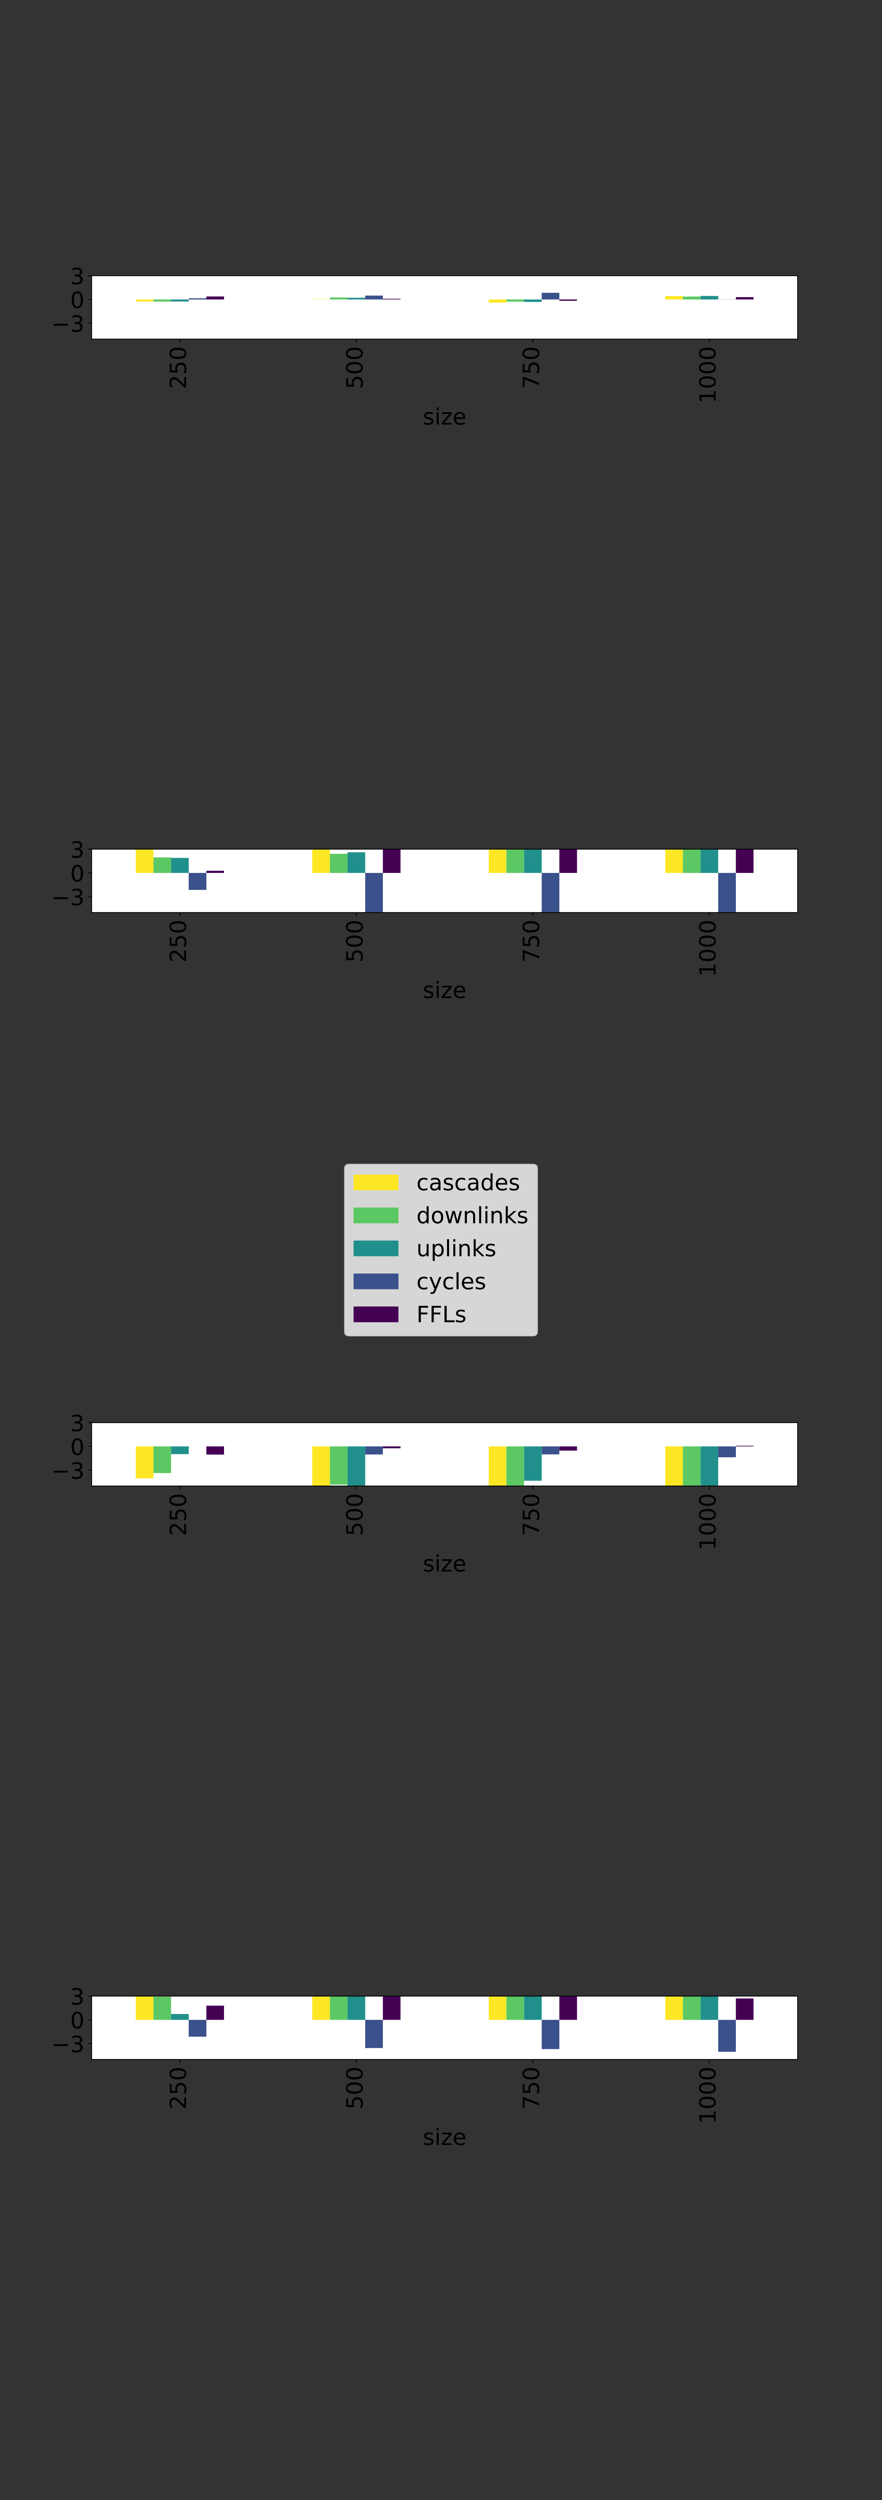 <?xml version="1.0" encoding="utf-8" standalone="no"?>
<!DOCTYPE svg PUBLIC "-//W3C//DTD SVG 1.1//EN"
  "http://www.w3.org/Graphics/SVG/1.1/DTD/svg11.dtd">
<!-- Created with matplotlib (https://matplotlib.org/) -->
<svg height="2448pt" version="1.1" viewBox="0 0 864 2448" width="864pt" xmlns="http://www.w3.org/2000/svg" xmlns:xlink="http://www.w3.org/1999/xlink">
 <rect x="0" y="0" width="864" height="2448" fill="#333333" stroke="none"/>
 <defs>
  <style type="text/css">*{stroke-linecap:butt;stroke-linejoin:round;}</style>
 </defs>
 <g id="figure_1">
  <g id="patch_1">
   <path d="M 0 2448 
L 864 2448 
L 864 0 
L 0 0 
z
" style="fill:none;"/>
  </g>
  <g id="axes_1">
   <g id="patch_2">
    <path d="M 89.77 332.01 
L 781.355 332.01 
L 781.355 269.96 
L 89.77 269.96 
z
" style="fill:#ffffff;"/>
   </g>
   <g id="patch_3">
    <path clip-path="url(#pc1515ab571)" d="M 132.994 293.229 
L 150.284 293.229 
L 150.284 295.164 
L 132.994 295.164 
z
" style="fill:#fde725;"/>
   </g>
   <g id="patch_4">
    <path clip-path="url(#pc1515ab571)" d="M 305.89 293.229 
L 323.18 293.229 
L 323.18 292.944 
L 305.89 292.944 
z
" style="fill:#fde725;"/>
   </g>
   <g id="patch_5">
    <path clip-path="url(#pc1515ab571)" d="M 478.787 293.229 
L 496.076 293.229 
L 496.076 296.268 
L 478.787 296.268 
z
" style="fill:#fde725;"/>
   </g>
   <g id="patch_6">
    <path clip-path="url(#pc1515ab571)" d="M 651.683 293.229 
L 668.972 293.229 
L 668.972 289.897 
L 651.683 289.897 
z
" style="fill:#fde725;"/>
   </g>
   <g id="patch_7">
    <path clip-path="url(#pc1515ab571)" d="M 150.284 293.229 
L 167.573 293.229 
L 167.573 295.283 
L 150.284 295.283 
z
" style="fill:#5cc863;"/>
   </g>
   <g id="patch_8">
    <path clip-path="url(#pc1515ab571)" d="M 323.18 293.229 
L 340.47 293.229 
L 340.47 291.267 
L 323.18 291.267 
z
" style="fill:#5cc863;"/>
   </g>
   <g id="patch_9">
    <path clip-path="url(#pc1515ab571)" d="M 496.076 293.229 
L 513.366 293.229 
L 513.366 295.331 
L 496.076 295.331 
z
" style="fill:#5cc863;"/>
   </g>
   <g id="patch_10">
    <path clip-path="url(#pc1515ab571)" d="M 668.972 293.229 
L 686.262 293.229 
L 686.262 290.396 
L 668.972 290.396 
z
" style="fill:#5cc863;"/>
   </g>
   <g id="patch_11">
    <path clip-path="url(#pc1515ab571)" d="M 167.573 293.229 
L 184.863 293.229 
L 184.863 295.209 
L 167.573 295.209 
z
" style="fill:#21908d;"/>
   </g>
   <g id="patch_12">
    <path clip-path="url(#pc1515ab571)" d="M 340.47 293.229 
L 357.759 293.229 
L 357.759 291.545 
L 340.47 291.545 
z
" style="fill:#21908d;"/>
   </g>
   <g id="patch_13">
    <path clip-path="url(#pc1515ab571)" d="M 513.366 293.229 
L 530.655 293.229 
L 530.655 295.624 
L 513.366 295.624 
z
" style="fill:#21908d;"/>
   </g>
   <g id="patch_14">
    <path clip-path="url(#pc1515ab571)" d="M 686.262 293.229 
L 703.552 293.229 
L 703.552 289.782 
L 686.262 289.782 
z
" style="fill:#21908d;"/>
   </g>
   <g id="patch_15">
    <path clip-path="url(#pc1515ab571)" d="M 184.863 293.229 
L 202.153 293.229 
L 202.153 292.068 
L 184.863 292.068 
z
" style="fill:#3b518b;"/>
   </g>
   <g id="patch_16">
    <path clip-path="url(#pc1515ab571)" d="M 357.759 293.229 
L 375.049 293.229 
L 375.049 289.429 
L 357.759 289.429 
z
" style="fill:#3b518b;"/>
   </g>
   <g id="patch_17">
    <path clip-path="url(#pc1515ab571)" d="M 530.655 293.229 
L 547.945 293.229 
L 547.945 286.693 
L 530.655 286.693 
z
" style="fill:#3b518b;"/>
   </g>
   <g id="patch_18">
    <path clip-path="url(#pc1515ab571)" d="M 703.552 293.229 
L 720.841 293.229 
L 720.841 293.125 
L 703.552 293.125 
z
" style="fill:#3b518b;"/>
   </g>
   <g id="patch_19">
    <path clip-path="url(#pc1515ab571)" d="M 202.153 293.229 
L 219.442 293.229 
L 219.442 290.307 
L 202.153 290.307 
z
" style="fill:#440154;"/>
   </g>
   <g id="patch_20">
    <path clip-path="url(#pc1515ab571)" d="M 375.049 293.229 
L 392.338 293.229 
L 392.338 292.553 
L 375.049 292.553 
z
" style="fill:#440154;"/>
   </g>
   <g id="patch_21">
    <path clip-path="url(#pc1515ab571)" d="M 547.945 293.229 
L 565.235 293.229 
L 565.235 294.543 
L 547.945 294.543 
z
" style="fill:#440154;"/>
   </g>
   <g id="patch_22">
    <path clip-path="url(#pc1515ab571)" d="M 720.841 293.229 
L 738.131 293.229 
L 738.131 290.926 
L 720.841 290.926 
z
" style="fill:#440154;"/>
   </g>
   <g id="matplotlib.axis_1">
    <g id="xtick_1">
     <g id="line2d_1">
      <defs>
       <path d="M 0 0 
L 0 3.5 
" id="mc44401f5e1" style="stroke:#000000;stroke-width:0.8;"/>
      </defs>
      <g>
       <use style="stroke:#000000;stroke-width:0.8;" x="176.218" xlink:href="#mc44401f5e1" y="332.01"/>
      </g>
     </g>
     <g id="text_1">
      <!-- 250 -->
      <g transform="translate(182.289 381.002)rotate(-90)scale(0.22 -0.22)">
       <defs>
        <path d="M 19.188 8.297 
L 53.609 8.297 
L 53.609 0 
L 7.328 0 
L 7.328 8.297 
Q 12.938 14.109 22.625 23.891 
Q 32.328 33.688 34.812 36.531 
Q 39.547 41.844 41.422 45.531 
Q 43.312 49.219 43.312 52.781 
Q 43.312 58.594 39.234 62.25 
Q 35.156 65.922 28.609 65.922 
Q 23.969 65.922 18.812 64.312 
Q 13.672 62.703 7.812 59.422 
L 7.812 69.391 
Q 13.766 71.781 18.938 73 
Q 24.125 74.219 28.422 74.219 
Q 39.75 74.219 46.484 68.547 
Q 53.219 62.891 53.219 53.422 
Q 53.219 48.922 51.531 44.891 
Q 49.859 40.875 45.406 35.406 
Q 44.188 33.984 37.641 27.219 
Q 31.109 20.453 19.188 8.297 
z
" id="DejaVuSans-50"/>
        <path d="M 10.797 72.906 
L 49.516 72.906 
L 49.516 64.594 
L 19.828 64.594 
L 19.828 46.734 
Q 21.969 47.469 24.109 47.828 
Q 26.266 48.188 28.422 48.188 
Q 40.625 48.188 47.75 41.5 
Q 54.891 34.812 54.891 23.391 
Q 54.891 11.625 47.562 5.094 
Q 40.234 -1.422 26.906 -1.422 
Q 22.312 -1.422 17.547 -0.641 
Q 12.797 0.141 7.719 1.703 
L 7.719 11.625 
Q 12.109 9.234 16.797 8.062 
Q 21.484 6.891 26.703 6.891 
Q 35.156 6.891 40.078 11.328 
Q 45.016 15.766 45.016 23.391 
Q 45.016 31 40.078 35.438 
Q 35.156 39.891 26.703 39.891 
Q 22.75 39.891 18.812 39.016 
Q 14.891 38.141 10.797 36.281 
z
" id="DejaVuSans-53"/>
        <path d="M 31.781 66.406 
Q 24.172 66.406 20.328 58.906 
Q 16.5 51.422 16.5 36.375 
Q 16.5 21.391 20.328 13.891 
Q 24.172 6.391 31.781 6.391 
Q 39.453 6.391 43.281 13.891 
Q 47.125 21.391 47.125 36.375 
Q 47.125 51.422 43.281 58.906 
Q 39.453 66.406 31.781 66.406 
z
M 31.781 74.219 
Q 44.047 74.219 50.516 64.516 
Q 56.984 54.828 56.984 36.375 
Q 56.984 17.969 50.516 8.266 
Q 44.047 -1.422 31.781 -1.422 
Q 19.531 -1.422 13.062 8.266 
Q 6.594 17.969 6.594 36.375 
Q 6.594 54.828 13.062 64.516 
Q 19.531 74.219 31.781 74.219 
z
" id="DejaVuSans-48"/>
       </defs>
       <use xlink:href="#DejaVuSans-50"/>
       <use x="63.623" xlink:href="#DejaVuSans-53"/>
       <use x="127.246" xlink:href="#DejaVuSans-48"/>
      </g>
     </g>
    </g>
    <g id="xtick_2">
     <g id="line2d_2">
      <g>
       <use style="stroke:#000000;stroke-width:0.8;" x="349.114" xlink:href="#mc44401f5e1" y="332.01"/>
      </g>
     </g>
     <g id="text_2">
      <!-- 500 -->
      <g transform="translate(355.185 381.002)rotate(-90)scale(0.22 -0.22)">
       <use xlink:href="#DejaVuSans-53"/>
       <use x="63.623" xlink:href="#DejaVuSans-48"/>
       <use x="127.246" xlink:href="#DejaVuSans-48"/>
      </g>
     </g>
    </g>
    <g id="xtick_3">
     <g id="line2d_3">
      <g>
       <use style="stroke:#000000;stroke-width:0.8;" x="522.011" xlink:href="#mc44401f5e1" y="332.01"/>
      </g>
     </g>
     <g id="text_3">
      <!-- 750 -->
      <g transform="translate(528.081 381.002)rotate(-90)scale(0.22 -0.22)">
       <defs>
        <path d="M 8.203 72.906 
L 55.078 72.906 
L 55.078 68.703 
L 28.609 0 
L 18.312 0 
L 43.219 64.594 
L 8.203 64.594 
z
" id="DejaVuSans-55"/>
       </defs>
       <use xlink:href="#DejaVuSans-55"/>
       <use x="63.623" xlink:href="#DejaVuSans-53"/>
       <use x="127.246" xlink:href="#DejaVuSans-48"/>
      </g>
     </g>
    </g>
    <g id="xtick_4">
     <g id="line2d_4">
      <g>
       <use style="stroke:#000000;stroke-width:0.8;" x="694.907" xlink:href="#mc44401f5e1" y="332.01"/>
      </g>
     </g>
     <g id="text_4">
      <!-- 1000 -->
      <g transform="translate(700.977 395)rotate(-90)scale(0.22 -0.22)">
       <defs>
        <path d="M 12.406 8.297 
L 28.516 8.297 
L 28.516 63.922 
L 10.984 60.406 
L 10.984 69.391 
L 28.422 72.906 
L 38.281 72.906 
L 38.281 8.297 
L 54.391 8.297 
L 54.391 0 
L 12.406 0 
z
" id="DejaVuSans-49"/>
       </defs>
       <use xlink:href="#DejaVuSans-49"/>
       <use x="63.623" xlink:href="#DejaVuSans-48"/>
       <use x="127.246" xlink:href="#DejaVuSans-48"/>
       <use x="190.869" xlink:href="#DejaVuSans-48"/>
      </g>
     </g>
    </g>
    <g id="text_5">
     <!-- size -->
     <g transform="translate(414.235 415.717)scale(0.22 -0.22)">
      <defs>
       <path d="M 44.281 53.078 
L 44.281 44.578 
Q 40.484 46.531 36.375 47.5 
Q 32.281 48.484 27.875 48.484 
Q 21.188 48.484 17.844 46.438 
Q 14.5 44.391 14.5 40.281 
Q 14.5 37.156 16.891 35.375 
Q 19.281 33.594 26.516 31.984 
L 29.594 31.297 
Q 39.156 29.25 43.188 25.516 
Q 47.219 21.781 47.219 15.094 
Q 47.219 7.469 41.188 3.016 
Q 35.156 -1.422 24.609 -1.422 
Q 20.219 -1.422 15.453 -0.562 
Q 10.688 0.297 5.422 2 
L 5.422 11.281 
Q 10.406 8.688 15.234 7.391 
Q 20.062 6.109 24.812 6.109 
Q 31.156 6.109 34.562 8.281 
Q 37.984 10.453 37.984 14.406 
Q 37.984 18.062 35.516 20.016 
Q 33.062 21.969 24.703 23.781 
L 21.578 24.516 
Q 13.234 26.266 9.516 29.906 
Q 5.812 33.547 5.812 39.891 
Q 5.812 47.609 11.281 51.797 
Q 16.75 56 26.812 56 
Q 31.781 56 36.172 55.266 
Q 40.578 54.547 44.281 53.078 
z
" id="DejaVuSans-115"/>
       <path d="M 9.422 54.688 
L 18.406 54.688 
L 18.406 0 
L 9.422 0 
z
M 9.422 75.984 
L 18.406 75.984 
L 18.406 64.594 
L 9.422 64.594 
z
" id="DejaVuSans-105"/>
       <path d="M 5.516 54.688 
L 48.188 54.688 
L 48.188 46.484 
L 14.406 7.172 
L 48.188 7.172 
L 48.188 0 
L 4.297 0 
L 4.297 8.203 
L 38.094 47.516 
L 5.516 47.516 
z
" id="DejaVuSans-122"/>
       <path d="M 56.203 29.594 
L 56.203 25.203 
L 14.891 25.203 
Q 15.484 15.922 20.484 11.062 
Q 25.484 6.203 34.422 6.203 
Q 39.594 6.203 44.453 7.469 
Q 49.312 8.734 54.109 11.281 
L 54.109 2.781 
Q 49.266 0.734 44.188 -0.344 
Q 39.109 -1.422 33.891 -1.422 
Q 20.797 -1.422 13.156 6.188 
Q 5.516 13.812 5.516 26.812 
Q 5.516 40.234 12.766 48.109 
Q 20.016 56 32.328 56 
Q 43.359 56 49.781 48.891 
Q 56.203 41.797 56.203 29.594 
z
M 47.219 32.234 
Q 47.125 39.594 43.094 43.984 
Q 39.062 48.391 32.422 48.391 
Q 24.906 48.391 20.391 44.141 
Q 15.875 39.891 15.188 32.172 
z
" id="DejaVuSans-101"/>
      </defs>
      <use xlink:href="#DejaVuSans-115"/>
      <use x="52.1" xlink:href="#DejaVuSans-105"/>
      <use x="79.883" xlink:href="#DejaVuSans-122"/>
      <use x="132.373" xlink:href="#DejaVuSans-101"/>
     </g>
    </g>
   </g>
   <g id="matplotlib.axis_2">
    <g id="ytick_1">
     <g id="line2d_5">
      <defs>
       <path d="M 0 0 
L -3.5 0 
" id="m896c2bb93e" style="stroke:#000000;stroke-width:0.8;"/>
      </defs>
      <g>
       <use style="stroke:#000000;stroke-width:0.8;" x="89.77" xlink:href="#m896c2bb93e" y="316.498"/>
      </g>
     </g>
     <g id="text_6">
      <!-- −3 -->
      <g transform="translate(50.337 324.856)scale(0.22 -0.22)">
       <defs>
        <path d="M 10.594 35.5 
L 73.188 35.5 
L 73.188 27.203 
L 10.594 27.203 
z
" id="DejaVuSans-8722"/>
        <path d="M 40.578 39.312 
Q 47.656 37.797 51.625 33 
Q 55.609 28.219 55.609 21.188 
Q 55.609 10.406 48.188 4.484 
Q 40.766 -1.422 27.094 -1.422 
Q 22.516 -1.422 17.656 -0.516 
Q 12.797 0.391 7.625 2.203 
L 7.625 11.719 
Q 11.719 9.328 16.594 8.109 
Q 21.484 6.891 26.812 6.891 
Q 36.078 6.891 40.938 10.547 
Q 45.797 14.203 45.797 21.188 
Q 45.797 27.641 41.281 31.266 
Q 36.766 34.906 28.719 34.906 
L 20.219 34.906 
L 20.219 43.016 
L 29.109 43.016 
Q 36.375 43.016 40.234 45.922 
Q 44.094 48.828 44.094 54.297 
Q 44.094 59.906 40.109 62.906 
Q 36.141 65.922 28.719 65.922 
Q 24.656 65.922 20.016 65.031 
Q 15.375 64.156 9.812 62.312 
L 9.812 71.094 
Q 15.438 72.656 20.344 73.438 
Q 25.25 74.219 29.594 74.219 
Q 40.828 74.219 47.359 69.109 
Q 53.906 64.016 53.906 55.328 
Q 53.906 49.266 50.438 45.094 
Q 46.969 40.922 40.578 39.312 
z
" id="DejaVuSans-51"/>
       </defs>
       <use xlink:href="#DejaVuSans-8722"/>
       <use x="83.789" xlink:href="#DejaVuSans-51"/>
      </g>
     </g>
    </g>
    <g id="ytick_2">
     <g id="line2d_6">
      <g>
       <use style="stroke:#000000;stroke-width:0.8;" x="89.77" xlink:href="#m896c2bb93e" y="293.229"/>
      </g>
     </g>
     <g id="text_7">
      <!-- 0 -->
      <g transform="translate(68.772 301.587)scale(0.22 -0.22)">
       <use xlink:href="#DejaVuSans-48"/>
      </g>
     </g>
    </g>
    <g id="ytick_3">
     <g id="line2d_7">
      <g>
       <use style="stroke:#000000;stroke-width:0.8;" x="89.77" xlink:href="#m896c2bb93e" y="269.96"/>
      </g>
     </g>
     <g id="text_8">
      <!-- 3 -->
      <g transform="translate(68.772 278.318)scale(0.22 -0.22)">
       <use xlink:href="#DejaVuSans-51"/>
      </g>
     </g>
    </g>
   </g>
   <g id="patch_23">
    <path d="M 89.77 332.01 
L 89.77 269.96 
" style="fill:none;stroke:#000000;stroke-linecap:square;stroke-linejoin:miter;stroke-width:0.8;"/>
   </g>
   <g id="patch_24">
    <path d="M 781.355 332.01 
L 781.355 269.96 
" style="fill:none;stroke:#000000;stroke-linecap:square;stroke-linejoin:miter;stroke-width:0.8;"/>
   </g>
   <g id="patch_25">
    <path d="M 89.77 332.01 
L 781.355 332.01 
" style="fill:none;stroke:#000000;stroke-linecap:square;stroke-linejoin:miter;stroke-width:0.8;"/>
   </g>
   <g id="patch_26">
    <path d="M 89.77 269.96 
L 781.355 269.96 
" style="fill:none;stroke:#000000;stroke-linecap:square;stroke-linejoin:miter;stroke-width:0.8;"/>
   </g>
  </g>
  <g id="axes_2">
   <g id="patch_27">
    <path d="M 89.77 893.52 
L 781.355 893.52 
L 781.355 831.47 
L 89.77 831.47 
z
" style="fill:#ffffff;"/>
   </g>
   <g id="patch_28">
    <path clip-path="url(#p4d379d2d63)" d="M 132.994 854.739 
L 150.284 854.739 
L 150.284 831.653 
L 132.994 831.653 
z
" style="fill:#fde725;"/>
   </g>
   <g id="patch_29">
    <path clip-path="url(#p4d379d2d63)" d="M 305.89 854.739 
L 323.18 854.739 
L 323.18 821.069 
L 305.89 821.069 
z
" style="fill:#fde725;"/>
   </g>
   <g id="patch_30">
    <path clip-path="url(#p4d379d2d63)" d="M 478.787 854.739 
L 496.076 854.739 
L 496.076 810.524 
L 478.787 810.524 
z
" style="fill:#fde725;"/>
   </g>
   <g id="patch_31">
    <path clip-path="url(#p4d379d2d63)" d="M 651.683 854.739 
L 668.972 854.739 
L 668.972 792.147 
L 651.683 792.147 
z
" style="fill:#fde725;"/>
   </g>
   <g id="patch_32">
    <path clip-path="url(#p4d379d2d63)" d="M 150.284 854.739 
L 167.573 854.739 
L 167.573 839.559 
L 150.284 839.559 
z
" style="fill:#5cc863;"/>
   </g>
   <g id="patch_33">
    <path clip-path="url(#p4d379d2d63)" d="M 323.18 854.739 
L 340.47 854.739 
L 340.47 836.008 
L 323.18 836.008 
z
" style="fill:#5cc863;"/>
   </g>
   <g id="patch_34">
    <path clip-path="url(#p4d379d2d63)" d="M 496.076 854.739 
L 513.366 854.739 
L 513.366 830.37 
L 496.076 830.37 
z
" style="fill:#5cc863;"/>
   </g>
   <g id="patch_35">
    <path clip-path="url(#p4d379d2d63)" d="M 668.972 854.739 
L 686.262 854.739 
L 686.262 815.719 
L 668.972 815.719 
z
" style="fill:#5cc863;"/>
   </g>
   <g id="patch_36">
    <path clip-path="url(#p4d379d2d63)" d="M 167.573 854.739 
L 184.863 854.739 
L 184.863 840.013 
L 167.573 840.013 
z
" style="fill:#21908d;"/>
   </g>
   <g id="patch_37">
    <path clip-path="url(#p4d379d2d63)" d="M 340.47 854.739 
L 357.759 854.739 
L 357.759 834.501 
L 340.47 834.501 
z
" style="fill:#21908d;"/>
   </g>
   <g id="patch_38">
    <path clip-path="url(#p4d379d2d63)" d="M 513.366 854.739 
L 530.655 854.739 
L 530.655 827.498 
L 513.366 827.498 
z
" style="fill:#21908d;"/>
   </g>
   <g id="patch_39">
    <path clip-path="url(#p4d379d2d63)" d="M 686.262 854.739 
L 703.552 854.739 
L 703.552 820.259 
L 686.262 820.259 
z
" style="fill:#21908d;"/>
   </g>
   <g id="patch_40">
    <path clip-path="url(#p4d379d2d63)" d="M 184.863 854.739 
L 202.153 854.739 
L 202.153 871.332 
L 184.863 871.332 
z
" style="fill:#3b518b;"/>
   </g>
   <g id="patch_41">
    <path clip-path="url(#p4d379d2d63)" d="M 357.759 854.739 
L 375.049 854.739 
L 375.049 894.897 
L 357.759 894.897 
z
" style="fill:#3b518b;"/>
   </g>
   <g id="patch_42">
    <path clip-path="url(#p4d379d2d63)" d="M 530.655 854.739 
L 547.945 854.739 
L 547.945 923.266 
L 530.655 923.266 
z
" style="fill:#3b518b;"/>
   </g>
   <g id="patch_43">
    <path clip-path="url(#p4d379d2d63)" d="M 703.552 854.739 
L 720.841 854.739 
L 720.841 968.069 
L 703.552 968.069 
z
" style="fill:#3b518b;"/>
   </g>
   <g id="patch_44">
    <path clip-path="url(#p4d379d2d63)" d="M 202.153 854.739 
L 219.442 854.739 
L 219.442 852.586 
L 202.153 852.586 
z
" style="fill:#440154;"/>
   </g>
   <g id="patch_45">
    <path clip-path="url(#p4d379d2d63)" d="M 375.049 854.739 
L 392.338 854.739 
L 392.338 830.72 
L 375.049 830.72 
z
" style="fill:#440154;"/>
   </g>
   <g id="patch_46">
    <path clip-path="url(#p4d379d2d63)" d="M 547.945 854.739 
L 565.235 854.739 
L 565.235 824.387 
L 547.945 824.387 
z
" style="fill:#440154;"/>
   </g>
   <g id="patch_47">
    <path clip-path="url(#p4d379d2d63)" d="M 720.841 854.739 
L 738.131 854.739 
L 738.131 806.637 
L 720.841 806.637 
z
" style="fill:#440154;"/>
   </g>
   <g id="matplotlib.axis_3">
    <g id="xtick_5">
     <g id="line2d_8">
      <g>
       <use style="stroke:#000000;stroke-width:0.8;" x="176.218" xlink:href="#mc44401f5e1" y="893.52"/>
      </g>
     </g>
     <g id="text_9">
      <!-- 250 -->
      <g transform="translate(182.289 942.513)rotate(-90)scale(0.22 -0.22)">
       <use xlink:href="#DejaVuSans-50"/>
       <use x="63.623" xlink:href="#DejaVuSans-53"/>
       <use x="127.246" xlink:href="#DejaVuSans-48"/>
      </g>
     </g>
    </g>
    <g id="xtick_6">
     <g id="line2d_9">
      <g>
       <use style="stroke:#000000;stroke-width:0.8;" x="349.114" xlink:href="#mc44401f5e1" y="893.52"/>
      </g>
     </g>
     <g id="text_10">
      <!-- 500 -->
      <g transform="translate(355.185 942.513)rotate(-90)scale(0.22 -0.22)">
       <use xlink:href="#DejaVuSans-53"/>
       <use x="63.623" xlink:href="#DejaVuSans-48"/>
       <use x="127.246" xlink:href="#DejaVuSans-48"/>
      </g>
     </g>
    </g>
    <g id="xtick_7">
     <g id="line2d_10">
      <g>
       <use style="stroke:#000000;stroke-width:0.8;" x="522.011" xlink:href="#mc44401f5e1" y="893.52"/>
      </g>
     </g>
     <g id="text_11">
      <!-- 750 -->
      <g transform="translate(528.081 942.513)rotate(-90)scale(0.22 -0.22)">
       <use xlink:href="#DejaVuSans-55"/>
       <use x="63.623" xlink:href="#DejaVuSans-53"/>
       <use x="127.246" xlink:href="#DejaVuSans-48"/>
      </g>
     </g>
    </g>
    <g id="xtick_8">
     <g id="line2d_11">
      <g>
       <use style="stroke:#000000;stroke-width:0.8;" x="694.907" xlink:href="#mc44401f5e1" y="893.52"/>
      </g>
     </g>
     <g id="text_12">
      <!-- 1000 -->
      <g transform="translate(700.977 956.51)rotate(-90)scale(0.22 -0.22)">
       <use xlink:href="#DejaVuSans-49"/>
       <use x="63.623" xlink:href="#DejaVuSans-48"/>
       <use x="127.246" xlink:href="#DejaVuSans-48"/>
       <use x="190.869" xlink:href="#DejaVuSans-48"/>
      </g>
     </g>
    </g>
    <g id="text_13">
     <!-- size -->
     <g transform="translate(414.235 977.227)scale(0.22 -0.22)">
      <use xlink:href="#DejaVuSans-115"/>
      <use x="52.1" xlink:href="#DejaVuSans-105"/>
      <use x="79.883" xlink:href="#DejaVuSans-122"/>
      <use x="132.373" xlink:href="#DejaVuSans-101"/>
     </g>
    </g>
   </g>
   <g id="matplotlib.axis_4">
    <g id="ytick_4">
     <g id="line2d_12">
      <g>
       <use style="stroke:#000000;stroke-width:0.8;" x="89.77" xlink:href="#m896c2bb93e" y="878.008"/>
      </g>
     </g>
     <g id="text_14">
      <!-- −3 -->
      <g transform="translate(50.337 886.366)scale(0.22 -0.22)">
       <use xlink:href="#DejaVuSans-8722"/>
       <use x="83.789" xlink:href="#DejaVuSans-51"/>
      </g>
     </g>
    </g>
    <g id="ytick_5">
     <g id="line2d_13">
      <g>
       <use style="stroke:#000000;stroke-width:0.8;" x="89.77" xlink:href="#m896c2bb93e" y="854.739"/>
      </g>
     </g>
     <g id="text_15">
      <!-- 0 -->
      <g transform="translate(68.772 863.097)scale(0.22 -0.22)">
       <use xlink:href="#DejaVuSans-48"/>
      </g>
     </g>
    </g>
    <g id="ytick_6">
     <g id="line2d_14">
      <g>
       <use style="stroke:#000000;stroke-width:0.8;" x="89.77" xlink:href="#m896c2bb93e" y="831.47"/>
      </g>
     </g>
     <g id="text_16">
      <!-- 3 -->
      <g transform="translate(68.772 839.828)scale(0.22 -0.22)">
       <use xlink:href="#DejaVuSans-51"/>
      </g>
     </g>
    </g>
   </g>
   <g id="patch_48">
    <path d="M 89.77 893.52 
L 89.77 831.47 
" style="fill:none;stroke:#000000;stroke-linecap:square;stroke-linejoin:miter;stroke-width:0.8;"/>
   </g>
   <g id="patch_49">
    <path d="M 781.355 893.52 
L 781.355 831.47 
" style="fill:none;stroke:#000000;stroke-linecap:square;stroke-linejoin:miter;stroke-width:0.8;"/>
   </g>
   <g id="patch_50">
    <path d="M 89.77 893.52 
L 781.355 893.52 
" style="fill:none;stroke:#000000;stroke-linecap:square;stroke-linejoin:miter;stroke-width:0.8;"/>
   </g>
   <g id="patch_51">
    <path d="M 89.77 831.47 
L 781.355 831.47 
" style="fill:none;stroke:#000000;stroke-linecap:square;stroke-linejoin:miter;stroke-width:0.8;"/>
   </g>
  </g>
  <g id="axes_3">
   <g id="patch_52">
    <path d="M 89.77 1455.03 
L 781.355 1455.03 
L 781.355 1392.98 
L 89.77 1392.98 
z
" style="fill:#ffffff;"/>
   </g>
   <g id="patch_53">
    <path clip-path="url(#pc6c091f7fb)" d="M 132.994 1416.249 
L 150.284 1416.249 
L 150.284 1447.52 
L 132.994 1447.52 
z
" style="fill:#fde725;"/>
   </g>
   <g id="patch_54">
    <path clip-path="url(#pc6c091f7fb)" d="M 305.89 1416.249 
L 323.18 1416.249 
L 323.18 1457.55 
L 305.89 1457.55 
z
" style="fill:#fde725;"/>
   </g>
   <g id="patch_55">
    <path clip-path="url(#pc6c091f7fb)" d="M 478.787 1416.249 
L 496.076 1416.249 
L 496.076 1463.223 
L 478.787 1463.223 
z
" style="fill:#fde725;"/>
   </g>
   <g id="patch_56">
    <path clip-path="url(#pc6c091f7fb)" d="M 651.683 1416.249 
L 668.972 1416.249 
L 668.972 1471.956 
L 651.683 1471.956 
z
" style="fill:#fde725;"/>
   </g>
   <g id="patch_57">
    <path clip-path="url(#pc6c091f7fb)" d="M 150.284 1416.249 
L 167.573 1416.249 
L 167.573 1442.374 
L 150.284 1442.374 
z
" style="fill:#5cc863;"/>
   </g>
   <g id="patch_58">
    <path clip-path="url(#pc6c091f7fb)" d="M 323.18 1416.249 
L 340.47 1416.249 
L 340.47 1453.643 
L 323.18 1453.643 
z
" style="fill:#5cc863;"/>
   </g>
   <g id="patch_59">
    <path clip-path="url(#pc6c091f7fb)" d="M 496.076 1416.249 
L 513.366 1416.249 
L 513.366 1459.719 
L 496.076 1459.719 
z
" style="fill:#5cc863;"/>
   </g>
   <g id="patch_60">
    <path clip-path="url(#pc6c091f7fb)" d="M 668.972 1416.249 
L 686.262 1416.249 
L 686.262 1468.314 
L 668.972 1468.314 
z
" style="fill:#5cc863;"/>
   </g>
   <g id="patch_61">
    <path clip-path="url(#pc6c091f7fb)" d="M 167.573 1416.249 
L 184.863 1416.249 
L 184.863 1423.813 
L 167.573 1423.813 
z
" style="fill:#21908d;"/>
   </g>
   <g id="patch_62">
    <path clip-path="url(#pc6c091f7fb)" d="M 340.47 1416.249 
L 357.759 1416.249 
L 357.759 1455.008 
L 340.47 1455.008 
z
" style="fill:#21908d;"/>
   </g>
   <g id="patch_63">
    <path clip-path="url(#pc6c091f7fb)" d="M 513.366 1416.249 
L 530.655 1416.249 
L 530.655 1449.858 
L 513.366 1449.858 
z
" style="fill:#21908d;"/>
   </g>
   <g id="patch_64">
    <path clip-path="url(#pc6c091f7fb)" d="M 686.262 1416.249 
L 703.552 1416.249 
L 703.552 1472.345 
L 686.262 1472.345 
z
" style="fill:#21908d;"/>
   </g>
   <g id="patch_65">
    <path clip-path="url(#pc6c091f7fb)" d="M 184.863 1416.249 
L 202.153 1416.249 
L 202.153 1416.249 
L 184.863 1416.249 
z
" style="fill:#3b518b;"/>
   </g>
   <g id="patch_66">
    <path clip-path="url(#pc6c091f7fb)" d="M 357.759 1416.249 
L 375.049 1416.249 
L 375.049 1424.149 
L 357.759 1424.149 
z
" style="fill:#3b518b;"/>
   </g>
   <g id="patch_67">
    <path clip-path="url(#pc6c091f7fb)" d="M 530.655 1416.249 
L 547.945 1416.249 
L 547.945 1424.082 
L 530.655 1424.082 
z
" style="fill:#3b518b;"/>
   </g>
   <g id="patch_68">
    <path clip-path="url(#pc6c091f7fb)" d="M 703.552 1416.249 
L 720.841 1416.249 
L 720.841 1426.904 
L 703.552 1426.904 
z
" style="fill:#3b518b;"/>
   </g>
   <g id="patch_69">
    <path clip-path="url(#pc6c091f7fb)" d="M 202.153 1416.249 
L 219.442 1416.249 
L 219.442 1424.239 
L 202.153 1424.239 
z
" style="fill:#440154;"/>
   </g>
   <g id="patch_70">
    <path clip-path="url(#pc6c091f7fb)" d="M 375.049 1416.249 
L 392.338 1416.249 
L 392.338 1418.102 
L 375.049 1418.102 
z
" style="fill:#440154;"/>
   </g>
   <g id="patch_71">
    <path clip-path="url(#pc6c091f7fb)" d="M 547.945 1416.249 
L 565.235 1416.249 
L 565.235 1420.353 
L 547.945 1420.353 
z
" style="fill:#440154;"/>
   </g>
   <g id="patch_72">
    <path clip-path="url(#pc6c091f7fb)" d="M 720.841 1416.249 
L 738.131 1416.249 
L 738.131 1415.611 
L 720.841 1415.611 
z
" style="fill:#440154;"/>
   </g>
   <g id="matplotlib.axis_5">
    <g id="xtick_9">
     <g id="line2d_15">
      <g>
       <use style="stroke:#000000;stroke-width:0.8;" x="176.218" xlink:href="#mc44401f5e1" y="1455.03"/>
      </g>
     </g>
     <g id="text_17">
      <!-- 250 -->
      <g transform="translate(182.289 1504.023)rotate(-90)scale(0.22 -0.22)">
       <use xlink:href="#DejaVuSans-50"/>
       <use x="63.623" xlink:href="#DejaVuSans-53"/>
       <use x="127.246" xlink:href="#DejaVuSans-48"/>
      </g>
     </g>
    </g>
    <g id="xtick_10">
     <g id="line2d_16">
      <g>
       <use style="stroke:#000000;stroke-width:0.8;" x="349.114" xlink:href="#mc44401f5e1" y="1455.03"/>
      </g>
     </g>
     <g id="text_18">
      <!-- 500 -->
      <g transform="translate(355.185 1504.023)rotate(-90)scale(0.22 -0.22)">
       <use xlink:href="#DejaVuSans-53"/>
       <use x="63.623" xlink:href="#DejaVuSans-48"/>
       <use x="127.246" xlink:href="#DejaVuSans-48"/>
      </g>
     </g>
    </g>
    <g id="xtick_11">
     <g id="line2d_17">
      <g>
       <use style="stroke:#000000;stroke-width:0.8;" x="522.011" xlink:href="#mc44401f5e1" y="1455.03"/>
      </g>
     </g>
     <g id="text_19">
      <!-- 750 -->
      <g transform="translate(528.081 1504.023)rotate(-90)scale(0.22 -0.22)">
       <use xlink:href="#DejaVuSans-55"/>
       <use x="63.623" xlink:href="#DejaVuSans-53"/>
       <use x="127.246" xlink:href="#DejaVuSans-48"/>
      </g>
     </g>
    </g>
    <g id="xtick_12">
     <g id="line2d_18">
      <g>
       <use style="stroke:#000000;stroke-width:0.8;" x="694.907" xlink:href="#mc44401f5e1" y="1455.03"/>
      </g>
     </g>
     <g id="text_20">
      <!-- 1000 -->
      <g transform="translate(700.977 1518.02)rotate(-90)scale(0.22 -0.22)">
       <use xlink:href="#DejaVuSans-49"/>
       <use x="63.623" xlink:href="#DejaVuSans-48"/>
       <use x="127.246" xlink:href="#DejaVuSans-48"/>
       <use x="190.869" xlink:href="#DejaVuSans-48"/>
      </g>
     </g>
    </g>
    <g id="text_21">
     <!-- size -->
     <g transform="translate(414.235 1538.737)scale(0.22 -0.22)">
      <use xlink:href="#DejaVuSans-115"/>
      <use x="52.1" xlink:href="#DejaVuSans-105"/>
      <use x="79.883" xlink:href="#DejaVuSans-122"/>
      <use x="132.373" xlink:href="#DejaVuSans-101"/>
     </g>
    </g>
   </g>
   <g id="matplotlib.axis_6">
    <g id="ytick_7">
     <g id="line2d_19">
      <g>
       <use style="stroke:#000000;stroke-width:0.8;" x="89.77" xlink:href="#m896c2bb93e" y="1439.517"/>
      </g>
     </g>
     <g id="text_22">
      <!-- −3 -->
      <g transform="translate(50.337 1447.876)scale(0.22 -0.22)">
       <use xlink:href="#DejaVuSans-8722"/>
       <use x="83.789" xlink:href="#DejaVuSans-51"/>
      </g>
     </g>
    </g>
    <g id="ytick_8">
     <g id="line2d_20">
      <g>
       <use style="stroke:#000000;stroke-width:0.8;" x="89.77" xlink:href="#m896c2bb93e" y="1416.249"/>
      </g>
     </g>
     <g id="text_23">
      <!-- 0 -->
      <g transform="translate(68.772 1424.607)scale(0.22 -0.22)">
       <use xlink:href="#DejaVuSans-48"/>
      </g>
     </g>
    </g>
    <g id="ytick_9">
     <g id="line2d_21">
      <g>
       <use style="stroke:#000000;stroke-width:0.8;" x="89.77" xlink:href="#m896c2bb93e" y="1392.98"/>
      </g>
     </g>
     <g id="text_24">
      <!-- 3 -->
      <g transform="translate(68.772 1401.338)scale(0.22 -0.22)">
       <use xlink:href="#DejaVuSans-51"/>
      </g>
     </g>
    </g>
   </g>
   <g id="patch_73">
    <path d="M 89.77 1455.03 
L 89.77 1392.98 
" style="fill:none;stroke:#000000;stroke-linecap:square;stroke-linejoin:miter;stroke-width:0.8;"/>
   </g>
   <g id="patch_74">
    <path d="M 781.355 1455.03 
L 781.355 1392.98 
" style="fill:none;stroke:#000000;stroke-linecap:square;stroke-linejoin:miter;stroke-width:0.8;"/>
   </g>
   <g id="patch_75">
    <path d="M 89.77 1455.03 
L 781.355 1455.03 
" style="fill:none;stroke:#000000;stroke-linecap:square;stroke-linejoin:miter;stroke-width:0.8;"/>
   </g>
   <g id="patch_76">
    <path d="M 89.77 1392.98 
L 781.355 1392.98 
" style="fill:none;stroke:#000000;stroke-linecap:square;stroke-linejoin:miter;stroke-width:0.8;"/>
   </g>
  </g>
  <g id="axes_4">
   <g id="patch_77">
    <path d="M 89.77 2016.54 
L 781.355 2016.54 
L 781.355 1954.49 
L 89.77 1954.49 
z
" style="fill:#ffffff;"/>
   </g>
   <g id="patch_78">
    <path clip-path="url(#pcf7ef0dd85)" d="M 132.994 1977.759 
L 150.284 1977.759 
L 150.284 1952.411 
L 132.994 1952.411 
z
" style="fill:#fde725;"/>
   </g>
   <g id="patch_79">
    <path clip-path="url(#pcf7ef0dd85)" d="M 305.89 1977.759 
L 323.18 1977.759 
L 323.18 1929.063 
L 305.89 1929.063 
z
" style="fill:#fde725;"/>
   </g>
   <g id="patch_80">
    <path clip-path="url(#pcf7ef0dd85)" d="M 478.787 1977.759 
L 496.076 1977.759 
L 496.076 1934.627 
L 478.787 1934.627 
z
" style="fill:#fde725;"/>
   </g>
   <g id="patch_81">
    <path clip-path="url(#pcf7ef0dd85)" d="M 651.683 1977.759 
L 668.972 1977.759 
L 668.972 1943.361 
L 651.683 1943.361 
z
" style="fill:#fde725;"/>
   </g>
   <g id="patch_82">
    <path clip-path="url(#pcf7ef0dd85)" d="M 150.284 1977.759 
L 167.573 1977.759 
L 167.573 1955.073 
L 150.284 1955.073 
z
" style="fill:#5cc863;"/>
   </g>
   <g id="patch_83">
    <path clip-path="url(#pcf7ef0dd85)" d="M 323.18 1977.759 
L 340.47 1977.759 
L 340.47 1931.829 
L 323.18 1931.829 
z
" style="fill:#5cc863;"/>
   </g>
   <g id="patch_84">
    <path clip-path="url(#pcf7ef0dd85)" d="M 496.076 1977.759 
L 513.366 1977.759 
L 513.366 1936.727 
L 496.076 1936.727 
z
" style="fill:#5cc863;"/>
   </g>
   <g id="patch_85">
    <path clip-path="url(#pcf7ef0dd85)" d="M 668.972 1977.759 
L 686.262 1977.759 
L 686.262 1944.741 
L 668.972 1944.741 
z
" style="fill:#5cc863;"/>
   </g>
   <g id="patch_86">
    <path clip-path="url(#pcf7ef0dd85)" d="M 167.573 1977.759 
L 184.863 1977.759 
L 184.863 1972.012 
L 167.573 1972.012 
z
" style="fill:#21908d;"/>
   </g>
   <g id="patch_87">
    <path clip-path="url(#pcf7ef0dd85)" d="M 340.47 1977.759 
L 357.759 1977.759 
L 357.759 1909.958 
L 340.47 1909.958 
z
" style="fill:#21908d;"/>
   </g>
   <g id="patch_88">
    <path clip-path="url(#pcf7ef0dd85)" d="M 513.366 1977.759 
L 530.655 1977.759 
L 530.655 1926.359 
L 513.366 1926.359 
z
" style="fill:#21908d;"/>
   </g>
   <g id="patch_89">
    <path clip-path="url(#pcf7ef0dd85)" d="M 686.262 1977.759 
L 703.552 1977.759 
L 703.552 1932.631 
L 686.262 1932.631 
z
" style="fill:#21908d;"/>
   </g>
   <g id="patch_90">
    <path clip-path="url(#pcf7ef0dd85)" d="M 184.863 1977.759 
L 202.153 1977.759 
L 202.153 1994.233 
L 184.863 1994.233 
z
" style="fill:#3b518b;"/>
   </g>
   <g id="patch_91">
    <path clip-path="url(#pcf7ef0dd85)" d="M 357.759 1977.759 
L 375.049 1977.759 
L 375.049 2005.34 
L 357.759 2005.34 
z
" style="fill:#3b518b;"/>
   </g>
   <g id="patch_92">
    <path clip-path="url(#pcf7ef0dd85)" d="M 530.655 1977.759 
L 547.945 1977.759 
L 547.945 2006.371 
L 530.655 2006.371 
z
" style="fill:#3b518b;"/>
   </g>
   <g id="patch_93">
    <path clip-path="url(#pcf7ef0dd85)" d="M 703.552 1977.759 
L 720.841 1977.759 
L 720.841 2009.025 
L 703.552 2009.025 
z
" style="fill:#3b518b;"/>
   </g>
   <g id="patch_94">
    <path clip-path="url(#pcf7ef0dd85)" d="M 202.153 1977.759 
L 219.442 1977.759 
L 219.442 1963.86 
L 202.153 1963.86 
z
" style="fill:#440154;"/>
   </g>
   <g id="patch_95">
    <path clip-path="url(#pcf7ef0dd85)" d="M 375.049 1977.759 
L 392.338 1977.759 
L 392.338 1954.158 
L 375.049 1954.158 
z
" style="fill:#440154;"/>
   </g>
   <g id="patch_96">
    <path clip-path="url(#pcf7ef0dd85)" d="M 547.945 1977.759 
L 565.235 1977.759 
L 565.235 1946.816 
L 547.945 1946.816 
z
" style="fill:#440154;"/>
   </g>
   <g id="patch_97">
    <path clip-path="url(#pcf7ef0dd85)" d="M 720.841 1977.759 
L 738.131 1977.759 
L 738.131 1956.785 
L 720.841 1956.785 
z
" style="fill:#440154;"/>
   </g>
   <g id="matplotlib.axis_7">
    <g id="xtick_13">
     <g id="line2d_22">
      <g>
       <use style="stroke:#000000;stroke-width:0.8;" x="176.218" xlink:href="#mc44401f5e1" y="2016.54"/>
      </g>
     </g>
     <g id="text_25">
      <!-- 250 -->
      <g transform="translate(182.289 2065.532)rotate(-90)scale(0.22 -0.22)">
       <use xlink:href="#DejaVuSans-50"/>
       <use x="63.623" xlink:href="#DejaVuSans-53"/>
       <use x="127.246" xlink:href="#DejaVuSans-48"/>
      </g>
     </g>
    </g>
    <g id="xtick_14">
     <g id="line2d_23">
      <g>
       <use style="stroke:#000000;stroke-width:0.8;" x="349.114" xlink:href="#mc44401f5e1" y="2016.54"/>
      </g>
     </g>
     <g id="text_26">
      <!-- 500 -->
      <g transform="translate(355.185 2065.532)rotate(-90)scale(0.22 -0.22)">
       <use xlink:href="#DejaVuSans-53"/>
       <use x="63.623" xlink:href="#DejaVuSans-48"/>
       <use x="127.246" xlink:href="#DejaVuSans-48"/>
      </g>
     </g>
    </g>
    <g id="xtick_15">
     <g id="line2d_24">
      <g>
       <use style="stroke:#000000;stroke-width:0.8;" x="522.011" xlink:href="#mc44401f5e1" y="2016.54"/>
      </g>
     </g>
     <g id="text_27">
      <!-- 750 -->
      <g transform="translate(528.081 2065.532)rotate(-90)scale(0.22 -0.22)">
       <use xlink:href="#DejaVuSans-55"/>
       <use x="63.623" xlink:href="#DejaVuSans-53"/>
       <use x="127.246" xlink:href="#DejaVuSans-48"/>
      </g>
     </g>
    </g>
    <g id="xtick_16">
     <g id="line2d_25">
      <g>
       <use style="stroke:#000000;stroke-width:0.8;" x="694.907" xlink:href="#mc44401f5e1" y="2016.54"/>
      </g>
     </g>
     <g id="text_28">
      <!-- 1000 -->
      <g transform="translate(700.977 2079.53)rotate(-90)scale(0.22 -0.22)">
       <use xlink:href="#DejaVuSans-49"/>
       <use x="63.623" xlink:href="#DejaVuSans-48"/>
       <use x="127.246" xlink:href="#DejaVuSans-48"/>
       <use x="190.869" xlink:href="#DejaVuSans-48"/>
      </g>
     </g>
    </g>
    <g id="text_29">
     <!-- size -->
     <g transform="translate(414.235 2100.247)scale(0.22 -0.22)">
      <use xlink:href="#DejaVuSans-115"/>
      <use x="52.1" xlink:href="#DejaVuSans-105"/>
      <use x="79.883" xlink:href="#DejaVuSans-122"/>
      <use x="132.373" xlink:href="#DejaVuSans-101"/>
     </g>
    </g>
   </g>
   <g id="matplotlib.axis_8">
    <g id="ytick_10">
     <g id="line2d_26">
      <g>
       <use style="stroke:#000000;stroke-width:0.8;" x="89.77" xlink:href="#m896c2bb93e" y="2001.027"/>
      </g>
     </g>
     <g id="text_30">
      <!-- −3 -->
      <g transform="translate(50.337 2009.386)scale(0.22 -0.22)">
       <use xlink:href="#DejaVuSans-8722"/>
       <use x="83.789" xlink:href="#DejaVuSans-51"/>
      </g>
     </g>
    </g>
    <g id="ytick_11">
     <g id="line2d_27">
      <g>
       <use style="stroke:#000000;stroke-width:0.8;" x="89.77" xlink:href="#m896c2bb93e" y="1977.759"/>
      </g>
     </g>
     <g id="text_31">
      <!-- 0 -->
      <g transform="translate(68.772 1986.117)scale(0.22 -0.22)">
       <use xlink:href="#DejaVuSans-48"/>
      </g>
     </g>
    </g>
    <g id="ytick_12">
     <g id="line2d_28">
      <g>
       <use style="stroke:#000000;stroke-width:0.8;" x="89.77" xlink:href="#m896c2bb93e" y="1954.49"/>
      </g>
     </g>
     <g id="text_32">
      <!-- 3 -->
      <g transform="translate(68.772 1962.848)scale(0.22 -0.22)">
       <use xlink:href="#DejaVuSans-51"/>
      </g>
     </g>
    </g>
   </g>
   <g id="patch_98">
    <path d="M 89.77 2016.54 
L 89.77 1954.49 
" style="fill:none;stroke:#000000;stroke-linecap:square;stroke-linejoin:miter;stroke-width:0.8;"/>
   </g>
   <g id="patch_99">
    <path d="M 781.355 2016.54 
L 781.355 1954.49 
" style="fill:none;stroke:#000000;stroke-linecap:square;stroke-linejoin:miter;stroke-width:0.8;"/>
   </g>
   <g id="patch_100">
    <path d="M 89.77 2016.54 
L 781.355 2016.54 
" style="fill:none;stroke:#000000;stroke-linecap:square;stroke-linejoin:miter;stroke-width:0.8;"/>
   </g>
   <g id="patch_101">
    <path d="M 89.77 1954.49 
L 781.355 1954.49 
" style="fill:none;stroke:#000000;stroke-linecap:square;stroke-linejoin:miter;stroke-width:0.8;"/>
   </g>
  </g>
  <g id="legend_1">
   <g id="patch_102">
    <path d="M 341.936 1308.03 
L 522.064 1308.03 
Q 526.464 1308.03 526.464 1303.63 
L 526.464 1144.37 
Q 526.464 1139.97 522.064 1139.97 
L 341.936 1139.97 
Q 337.536 1139.97 337.536 1144.37 
L 337.536 1303.63 
Q 337.536 1308.03 341.936 1308.03 
z
" style="fill:#ffffff;opacity:0.8;stroke:#cccccc;stroke-linejoin:miter;"/>
   </g>
   <g id="patch_103">
    <path d="M 346.336 1165.487 
L 390.336 1165.487 
L 390.336 1150.087 
L 346.336 1150.087 
z
" style="fill:#fde725;"/>
   </g>
   <g id="text_33">
    <!-- cascades -->
    <g transform="translate(407.936 1165.487)scale(0.22 -0.22)">
     <defs>
      <path d="M 48.781 52.594 
L 48.781 44.188 
Q 44.969 46.297 41.141 47.344 
Q 37.312 48.391 33.406 48.391 
Q 24.656 48.391 19.812 42.844 
Q 14.984 37.312 14.984 27.297 
Q 14.984 17.281 19.812 11.734 
Q 24.656 6.203 33.406 6.203 
Q 37.312 6.203 41.141 7.25 
Q 44.969 8.297 48.781 10.406 
L 48.781 2.094 
Q 45.016 0.344 40.984 -0.531 
Q 36.969 -1.422 32.422 -1.422 
Q 20.062 -1.422 12.781 6.344 
Q 5.516 14.109 5.516 27.297 
Q 5.516 40.672 12.859 48.328 
Q 20.219 56 33.016 56 
Q 37.156 56 41.109 55.141 
Q 45.062 54.297 48.781 52.594 
z
" id="DejaVuSans-99"/>
      <path d="M 34.281 27.484 
Q 23.391 27.484 19.188 25 
Q 14.984 22.516 14.984 16.5 
Q 14.984 11.719 18.141 8.906 
Q 21.297 6.109 26.703 6.109 
Q 34.188 6.109 38.703 11.406 
Q 43.219 16.703 43.219 25.484 
L 43.219 27.484 
z
M 52.203 31.203 
L 52.203 0 
L 43.219 0 
L 43.219 8.297 
Q 40.141 3.328 35.547 0.953 
Q 30.953 -1.422 24.312 -1.422 
Q 15.922 -1.422 10.953 3.297 
Q 6 8.016 6 15.922 
Q 6 25.141 12.172 29.828 
Q 18.359 34.516 30.609 34.516 
L 43.219 34.516 
L 43.219 35.406 
Q 43.219 41.609 39.141 45 
Q 35.062 48.391 27.688 48.391 
Q 23 48.391 18.547 47.266 
Q 14.109 46.141 10.016 43.891 
L 10.016 52.203 
Q 14.938 54.109 19.578 55.047 
Q 24.219 56 28.609 56 
Q 40.484 56 46.344 49.844 
Q 52.203 43.703 52.203 31.203 
z
" id="DejaVuSans-97"/>
      <path d="M 45.406 46.391 
L 45.406 75.984 
L 54.391 75.984 
L 54.391 0 
L 45.406 0 
L 45.406 8.203 
Q 42.578 3.328 38.25 0.953 
Q 33.938 -1.422 27.875 -1.422 
Q 17.969 -1.422 11.734 6.484 
Q 5.516 14.406 5.516 27.297 
Q 5.516 40.188 11.734 48.094 
Q 17.969 56 27.875 56 
Q 33.938 56 38.25 53.625 
Q 42.578 51.266 45.406 46.391 
z
M 14.797 27.297 
Q 14.797 17.391 18.875 11.75 
Q 22.953 6.109 30.078 6.109 
Q 37.203 6.109 41.297 11.75 
Q 45.406 17.391 45.406 27.297 
Q 45.406 37.203 41.297 42.844 
Q 37.203 48.484 30.078 48.484 
Q 22.953 48.484 18.875 42.844 
Q 14.797 37.203 14.797 27.297 
z
" id="DejaVuSans-100"/>
     </defs>
     <use xlink:href="#DejaVuSans-99"/>
     <use x="54.98" xlink:href="#DejaVuSans-97"/>
     <use x="116.26" xlink:href="#DejaVuSans-115"/>
     <use x="168.359" xlink:href="#DejaVuSans-99"/>
     <use x="223.34" xlink:href="#DejaVuSans-97"/>
     <use x="284.619" xlink:href="#DejaVuSans-100"/>
     <use x="348.096" xlink:href="#DejaVuSans-101"/>
     <use x="409.619" xlink:href="#DejaVuSans-115"/>
    </g>
   </g>
   <g id="patch_104">
    <path d="M 346.336 1197.779 
L 390.336 1197.779 
L 390.336 1182.379 
L 346.336 1182.379 
z
" style="fill:#5cc863;"/>
   </g>
   <g id="text_34">
    <!-- downlinks -->
    <g transform="translate(407.936 1197.779)scale(0.22 -0.22)">
     <defs>
      <path d="M 30.609 48.391 
Q 23.391 48.391 19.188 42.75 
Q 14.984 37.109 14.984 27.297 
Q 14.984 17.484 19.156 11.844 
Q 23.344 6.203 30.609 6.203 
Q 37.797 6.203 41.984 11.859 
Q 46.188 17.531 46.188 27.297 
Q 46.188 37.016 41.984 42.703 
Q 37.797 48.391 30.609 48.391 
z
M 30.609 56 
Q 42.328 56 49.016 48.375 
Q 55.719 40.766 55.719 27.297 
Q 55.719 13.875 49.016 6.219 
Q 42.328 -1.422 30.609 -1.422 
Q 18.844 -1.422 12.172 6.219 
Q 5.516 13.875 5.516 27.297 
Q 5.516 40.766 12.172 48.375 
Q 18.844 56 30.609 56 
z
" id="DejaVuSans-111"/>
      <path d="M 4.203 54.688 
L 13.188 54.688 
L 24.422 12.016 
L 35.594 54.688 
L 46.188 54.688 
L 57.422 12.016 
L 68.609 54.688 
L 77.594 54.688 
L 63.281 0 
L 52.688 0 
L 40.922 44.828 
L 29.109 0 
L 18.5 0 
z
" id="DejaVuSans-119"/>
      <path d="M 54.891 33.016 
L 54.891 0 
L 45.906 0 
L 45.906 32.719 
Q 45.906 40.484 42.875 44.328 
Q 39.844 48.188 33.797 48.188 
Q 26.516 48.188 22.312 43.547 
Q 18.109 38.922 18.109 30.906 
L 18.109 0 
L 9.078 0 
L 9.078 54.688 
L 18.109 54.688 
L 18.109 46.188 
Q 21.344 51.125 25.703 53.562 
Q 30.078 56 35.797 56 
Q 45.219 56 50.047 50.172 
Q 54.891 44.344 54.891 33.016 
z
" id="DejaVuSans-110"/>
      <path d="M 9.422 75.984 
L 18.406 75.984 
L 18.406 0 
L 9.422 0 
z
" id="DejaVuSans-108"/>
      <path d="M 9.078 75.984 
L 18.109 75.984 
L 18.109 31.109 
L 44.922 54.688 
L 56.391 54.688 
L 27.391 29.109 
L 57.625 0 
L 45.906 0 
L 18.109 26.703 
L 18.109 0 
L 9.078 0 
z
" id="DejaVuSans-107"/>
     </defs>
     <use xlink:href="#DejaVuSans-100"/>
     <use x="63.477" xlink:href="#DejaVuSans-111"/>
     <use x="124.658" xlink:href="#DejaVuSans-119"/>
     <use x="206.445" xlink:href="#DejaVuSans-110"/>
     <use x="269.824" xlink:href="#DejaVuSans-108"/>
     <use x="297.607" xlink:href="#DejaVuSans-105"/>
     <use x="325.391" xlink:href="#DejaVuSans-110"/>
     <use x="388.77" xlink:href="#DejaVuSans-107"/>
     <use x="446.68" xlink:href="#DejaVuSans-115"/>
    </g>
   </g>
   <g id="patch_105">
    <path d="M 346.336 1230.071 
L 390.336 1230.071 
L 390.336 1214.671 
L 346.336 1214.671 
z
" style="fill:#21908d;"/>
   </g>
   <g id="text_35">
    <!-- uplinks -->
    <g transform="translate(407.936 1230.071)scale(0.22 -0.22)">
     <defs>
      <path d="M 8.5 21.578 
L 8.5 54.688 
L 17.484 54.688 
L 17.484 21.922 
Q 17.484 14.156 20.5 10.266 
Q 23.531 6.391 29.594 6.391 
Q 36.859 6.391 41.078 11.031 
Q 45.312 15.672 45.312 23.688 
L 45.312 54.688 
L 54.297 54.688 
L 54.297 0 
L 45.312 0 
L 45.312 8.406 
Q 42.047 3.422 37.719 1 
Q 33.406 -1.422 27.688 -1.422 
Q 18.266 -1.422 13.375 4.438 
Q 8.5 10.297 8.5 21.578 
z
M 31.109 56 
z
" id="DejaVuSans-117"/>
      <path d="M 18.109 8.203 
L 18.109 -20.797 
L 9.078 -20.797 
L 9.078 54.688 
L 18.109 54.688 
L 18.109 46.391 
Q 20.953 51.266 25.266 53.625 
Q 29.594 56 35.594 56 
Q 45.562 56 51.781 48.094 
Q 58.016 40.188 58.016 27.297 
Q 58.016 14.406 51.781 6.484 
Q 45.562 -1.422 35.594 -1.422 
Q 29.594 -1.422 25.266 0.953 
Q 20.953 3.328 18.109 8.203 
z
M 48.688 27.297 
Q 48.688 37.203 44.609 42.844 
Q 40.531 48.484 33.406 48.484 
Q 26.266 48.484 22.188 42.844 
Q 18.109 37.203 18.109 27.297 
Q 18.109 17.391 22.188 11.75 
Q 26.266 6.109 33.406 6.109 
Q 40.531 6.109 44.609 11.75 
Q 48.688 17.391 48.688 27.297 
z
" id="DejaVuSans-112"/>
     </defs>
     <use xlink:href="#DejaVuSans-117"/>
     <use x="63.379" xlink:href="#DejaVuSans-112"/>
     <use x="126.855" xlink:href="#DejaVuSans-108"/>
     <use x="154.639" xlink:href="#DejaVuSans-105"/>
     <use x="182.422" xlink:href="#DejaVuSans-110"/>
     <use x="245.801" xlink:href="#DejaVuSans-107"/>
     <use x="303.711" xlink:href="#DejaVuSans-115"/>
    </g>
   </g>
   <g id="patch_106">
    <path d="M 346.336 1262.362 
L 390.336 1262.362 
L 390.336 1246.963 
L 346.336 1246.963 
z
" style="fill:#3b518b;"/>
   </g>
   <g id="text_36">
    <!-- cycles -->
    <g transform="translate(407.936 1262.362)scale(0.22 -0.22)">
     <defs>
      <path d="M 32.172 -5.078 
Q 28.375 -14.844 24.75 -17.812 
Q 21.141 -20.797 15.094 -20.797 
L 7.906 -20.797 
L 7.906 -13.281 
L 13.188 -13.281 
Q 16.891 -13.281 18.938 -11.516 
Q 21 -9.766 23.484 -3.219 
L 25.094 0.875 
L 2.984 54.688 
L 12.5 54.688 
L 29.594 11.922 
L 46.688 54.688 
L 56.203 54.688 
z
" id="DejaVuSans-121"/>
     </defs>
     <use xlink:href="#DejaVuSans-99"/>
     <use x="54.98" xlink:href="#DejaVuSans-121"/>
     <use x="114.16" xlink:href="#DejaVuSans-99"/>
     <use x="169.141" xlink:href="#DejaVuSans-108"/>
     <use x="196.924" xlink:href="#DejaVuSans-101"/>
     <use x="258.447" xlink:href="#DejaVuSans-115"/>
    </g>
   </g>
   <g id="patch_107">
    <path d="M 346.336 1294.654 
L 390.336 1294.654 
L 390.336 1279.254 
L 346.336 1279.254 
z
" style="fill:#440154;"/>
   </g>
   <g id="text_37">
    <!-- FFLs -->
    <g transform="translate(407.936 1294.654)scale(0.22 -0.22)">
     <defs>
      <path d="M 9.812 72.906 
L 51.703 72.906 
L 51.703 64.594 
L 19.672 64.594 
L 19.672 43.109 
L 48.578 43.109 
L 48.578 34.812 
L 19.672 34.812 
L 19.672 0 
L 9.812 0 
z
" id="DejaVuSans-70"/>
      <path d="M 9.812 72.906 
L 19.672 72.906 
L 19.672 8.297 
L 55.172 8.297 
L 55.172 0 
L 9.812 0 
z
" id="DejaVuSans-76"/>
     </defs>
     <use xlink:href="#DejaVuSans-70"/>
     <use x="57.52" xlink:href="#DejaVuSans-70"/>
     <use x="115.039" xlink:href="#DejaVuSans-76"/>
     <use x="170.752" xlink:href="#DejaVuSans-115"/>
    </g>
   </g>
  </g>
 </g>
 <defs>
  <clipPath id="pc1515ab571">
   <rect height="62.05" width="691.585" x="89.77" y="269.96"/>
  </clipPath>
  <clipPath id="p4d379d2d63">
   <rect height="62.05" width="691.585" x="89.77" y="831.47"/>
  </clipPath>
  <clipPath id="pc6c091f7fb">
   <rect height="62.05" width="691.585" x="89.77" y="1392.98"/>
  </clipPath>
  <clipPath id="pcf7ef0dd85">
   <rect height="62.05" width="691.585" x="89.77" y="1954.49"/>
  </clipPath>
 </defs>
</svg>
